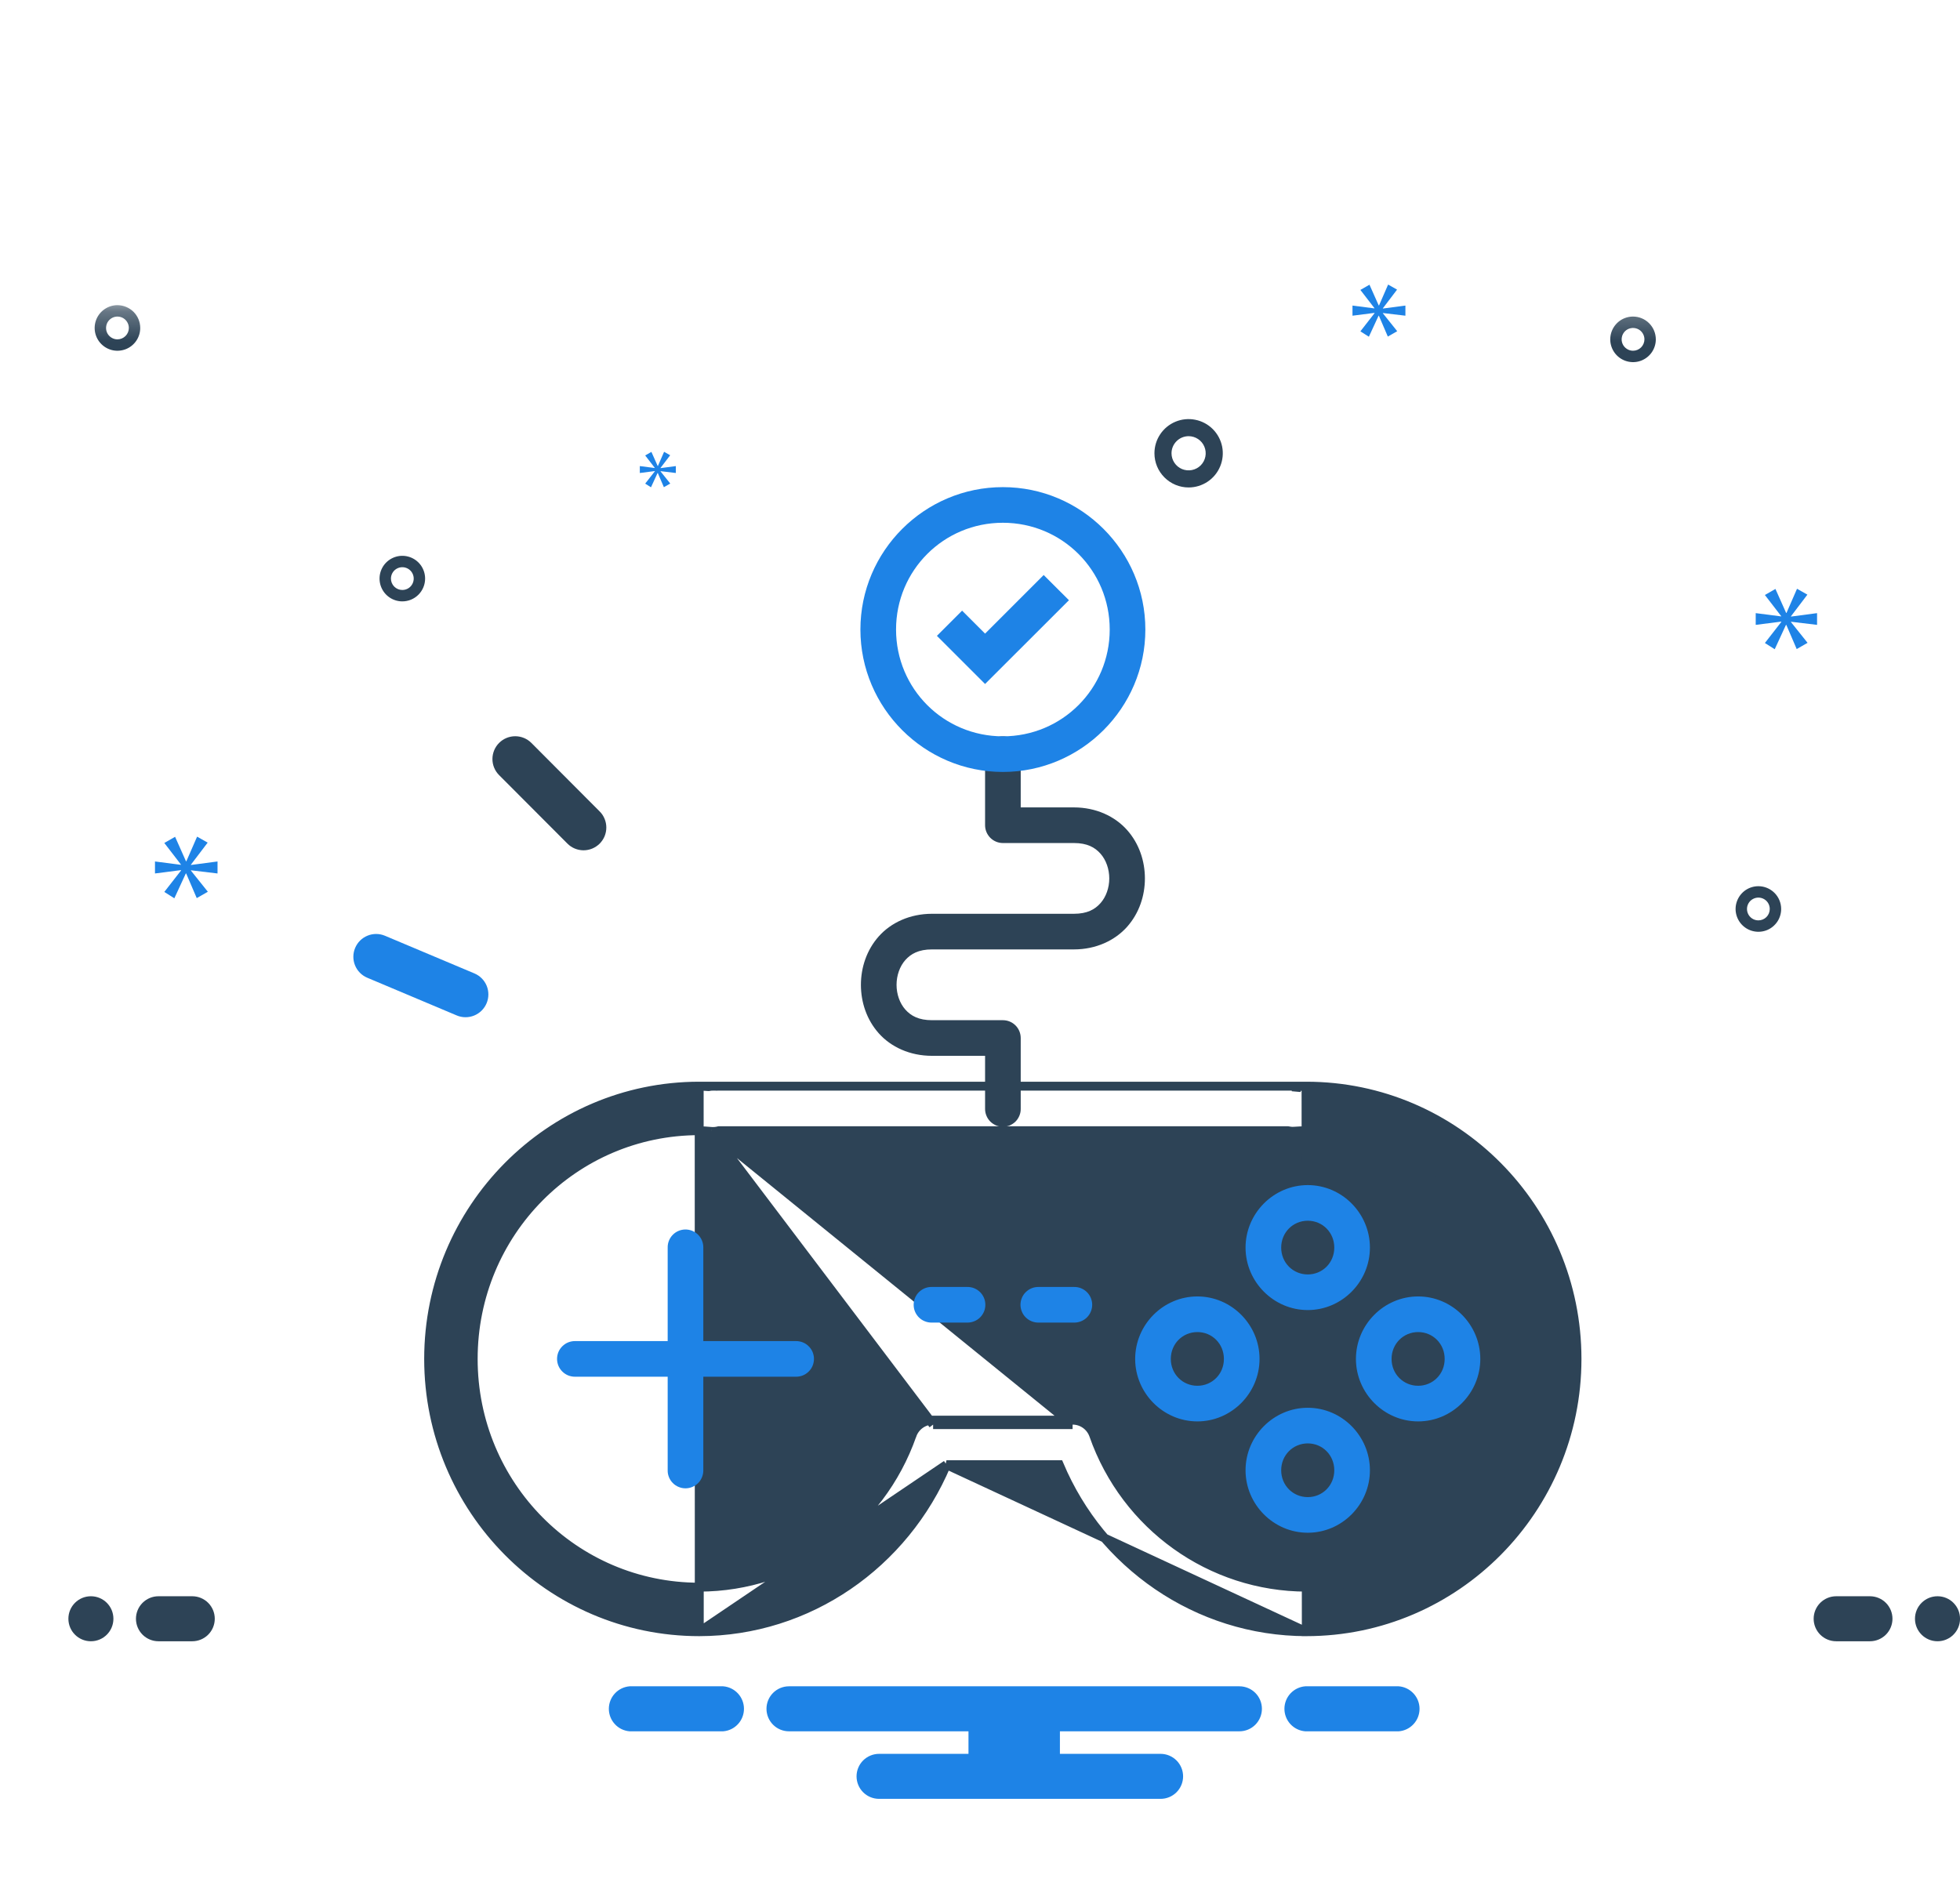 <svg width="66" height="64" viewBox="0 0 66 64" fill="none" xmlns="http://www.w3.org/2000/svg">
<mask id="mask0_365_1176" style="mask-type:alpha" maskUnits="userSpaceOnUse" x="0" y="10" width="66" height="47">
<rect y="10.278" width="66" height="46.047" fill="#C4C4C4"/>
</mask>
<g mask="url(#mask0_365_1176)">
<path d="M19.105 28.411C19.176 28.483 19.26 28.54 19.353 28.579C19.447 28.618 19.546 28.638 19.647 28.639C19.748 28.639 19.849 28.619 19.942 28.581C20.035 28.542 20.12 28.486 20.192 28.415C20.263 28.343 20.32 28.259 20.359 28.165C20.397 28.072 20.417 27.972 20.417 27.871C20.417 27.77 20.397 27.67 20.358 27.577C20.32 27.483 20.263 27.399 20.191 27.328L17.891 25.02C17.747 24.877 17.552 24.797 17.349 24.797C17.146 24.797 16.951 24.878 16.808 25.021C16.664 25.164 16.583 25.359 16.582 25.562C16.581 25.765 16.661 25.96 16.804 26.104L19.105 28.411Z" fill="#2D4356"/>
<path d="M12.367 32.931L15.38 34.201C15.568 34.28 15.779 34.281 15.967 34.204C16.156 34.127 16.306 33.979 16.385 33.791C16.464 33.604 16.465 33.392 16.389 33.204C16.312 33.015 16.163 32.865 15.976 32.786L12.963 31.517C12.775 31.438 12.564 31.437 12.376 31.514C12.188 31.591 12.037 31.739 11.959 31.927C11.88 32.114 11.878 32.325 11.955 32.513C12.031 32.702 12.18 32.852 12.367 32.931L12.367 32.931Z" fill="#1E83E6"/>
<path d="M59.371 66.685H8.166C8.057 66.671 7.946 66.68 7.84 66.712C7.735 66.744 7.638 66.799 7.555 66.871C7.472 66.944 7.406 67.033 7.361 67.133C7.315 67.234 7.292 67.343 7.292 67.453C7.292 67.563 7.315 67.672 7.361 67.772C7.406 67.872 7.472 67.962 7.555 68.034C7.638 68.107 7.735 68.161 7.84 68.193C7.946 68.225 8.057 68.234 8.166 68.22H59.371C59.48 68.234 59.591 68.225 59.696 68.193C59.801 68.161 59.899 68.107 59.981 68.034C60.064 67.962 60.13 67.872 60.176 67.772C60.221 67.672 60.245 67.563 60.245 67.453C60.245 67.343 60.221 67.234 60.176 67.133C60.13 67.033 60.064 66.944 59.981 66.871C59.899 66.799 59.801 66.744 59.696 66.712C59.591 66.68 59.48 66.671 59.371 66.685ZM40.025 16.418C40.252 16.418 40.475 16.35 40.664 16.224C40.854 16.097 41.001 15.918 41.088 15.707C41.175 15.497 41.198 15.265 41.154 15.042C41.109 14.819 41 14.614 40.839 14.453C40.678 14.292 40.473 14.182 40.249 14.138C40.026 14.093 39.794 14.116 39.584 14.203C39.374 14.29 39.194 14.438 39.068 14.627C38.941 14.816 38.874 15.039 38.874 15.267C38.874 15.572 38.995 15.864 39.211 16.08C39.427 16.296 39.719 16.418 40.025 16.418ZM40.025 14.691C40.139 14.691 40.25 14.725 40.344 14.788C40.439 14.851 40.513 14.941 40.556 15.046C40.6 15.152 40.611 15.267 40.589 15.379C40.567 15.491 40.512 15.593 40.432 15.674C40.351 15.754 40.249 15.809 40.137 15.831C40.025 15.853 39.91 15.842 39.804 15.799C39.699 15.755 39.609 15.681 39.546 15.586C39.483 15.492 39.449 15.38 39.449 15.267C39.449 15.114 39.51 14.968 39.618 14.86C39.726 14.752 39.872 14.691 40.025 14.691ZM59.211 29.848C59.059 29.848 58.911 29.893 58.784 29.977C58.658 30.062 58.56 30.182 58.502 30.322C58.444 30.462 58.428 30.616 58.458 30.765C58.488 30.914 58.561 31.051 58.668 31.158C58.775 31.265 58.912 31.339 59.061 31.368C59.21 31.398 59.364 31.383 59.505 31.325C59.645 31.267 59.764 31.168 59.849 31.042C59.933 30.916 59.978 30.767 59.978 30.616C59.978 30.412 59.897 30.217 59.753 30.073C59.609 29.929 59.414 29.848 59.211 29.848ZM59.211 30.999C59.135 30.999 59.061 30.977 58.998 30.935C58.934 30.892 58.885 30.832 58.856 30.762C58.827 30.692 58.82 30.615 58.834 30.541C58.849 30.466 58.886 30.398 58.939 30.344C58.993 30.291 59.062 30.254 59.136 30.239C59.21 30.224 59.288 30.232 59.358 30.261C59.428 30.29 59.488 30.339 59.53 30.402C59.572 30.465 59.594 30.54 59.594 30.616C59.594 30.717 59.554 30.815 59.482 30.887C59.41 30.959 59.312 30.999 59.211 30.999ZM3.955 10.278C3.803 10.278 3.655 10.323 3.529 10.408C3.402 10.492 3.304 10.612 3.246 10.752C3.188 10.892 3.173 11.047 3.202 11.195C3.232 11.344 3.305 11.481 3.412 11.588C3.52 11.696 3.656 11.769 3.805 11.799C3.954 11.828 4.108 11.813 4.249 11.755C4.389 11.697 4.509 11.598 4.593 11.472C4.677 11.346 4.722 11.197 4.722 11.046C4.722 10.842 4.641 10.647 4.497 10.503C4.353 10.36 4.158 10.279 3.955 10.278ZM3.955 11.43C3.879 11.43 3.805 11.407 3.742 11.365C3.679 11.323 3.629 11.263 3.6 11.193C3.571 11.123 3.564 11.045 3.579 10.971C3.593 10.896 3.63 10.828 3.684 10.774C3.737 10.721 3.806 10.684 3.88 10.669C3.955 10.655 4.032 10.662 4.102 10.691C4.172 10.72 4.232 10.77 4.274 10.833C4.316 10.896 4.339 10.97 4.339 11.046C4.339 11.148 4.298 11.245 4.226 11.317C4.154 11.389 4.057 11.429 3.955 11.43ZM54.99 10.662C54.838 10.662 54.69 10.707 54.563 10.791C54.437 10.876 54.339 10.996 54.281 11.136C54.223 11.276 54.208 11.43 54.237 11.579C54.267 11.728 54.34 11.865 54.447 11.972C54.554 12.079 54.691 12.153 54.84 12.182C54.989 12.212 55.143 12.197 55.283 12.139C55.424 12.08 55.544 11.982 55.628 11.856C55.712 11.73 55.757 11.581 55.757 11.43C55.757 11.226 55.676 11.031 55.532 10.887C55.388 10.743 55.193 10.662 54.99 10.662ZM54.99 11.813C54.914 11.813 54.84 11.791 54.777 11.748C54.714 11.706 54.664 11.646 54.635 11.576C54.606 11.506 54.599 11.429 54.614 11.355C54.628 11.28 54.665 11.212 54.718 11.158C54.772 11.104 54.84 11.068 54.915 11.053C54.989 11.038 55.067 11.046 55.137 11.075C55.207 11.104 55.267 11.153 55.309 11.216C55.351 11.279 55.374 11.354 55.374 11.43C55.373 11.531 55.333 11.629 55.261 11.701C55.189 11.773 55.092 11.813 54.99 11.813ZM14.315 19.488C14.315 19.336 14.27 19.188 14.186 19.061C14.102 18.935 13.982 18.837 13.842 18.779C13.701 18.721 13.547 18.705 13.398 18.735C13.249 18.765 13.113 18.838 13.005 18.945C12.898 19.052 12.825 19.189 12.795 19.338C12.766 19.487 12.781 19.641 12.839 19.781C12.897 19.922 12.995 20.041 13.122 20.126C13.248 20.21 13.396 20.255 13.548 20.255C13.751 20.255 13.947 20.174 14.09 20.03C14.234 19.886 14.315 19.691 14.315 19.488ZM13.164 19.488C13.164 19.412 13.187 19.337 13.229 19.274C13.271 19.211 13.331 19.162 13.401 19.133C13.471 19.104 13.548 19.096 13.623 19.111C13.697 19.126 13.766 19.163 13.819 19.216C13.873 19.27 13.909 19.338 13.924 19.413C13.939 19.487 13.931 19.564 13.902 19.634C13.873 19.705 13.824 19.765 13.761 19.807C13.698 19.849 13.624 19.871 13.548 19.871C13.446 19.871 13.349 19.831 13.277 19.759C13.205 19.687 13.164 19.589 13.164 19.488Z" fill="#2D4356"/>
</g>
<g clip-path="url(#clip0_365_1176)">
<path d="M3.061 55.279C3.48 55.279 3.819 54.94 3.819 54.521C3.819 54.102 3.48 53.763 3.061 53.763C2.642 53.763 2.303 54.102 2.303 54.521C2.303 54.94 2.642 55.279 3.061 55.279Z" fill="#2D4356"/>
<path d="M6.474 53.763H5.336C5.135 53.763 4.942 53.843 4.8 53.985C4.658 54.127 4.578 54.32 4.578 54.521C4.578 54.722 4.658 54.915 4.8 55.057C4.942 55.199 5.135 55.279 5.336 55.279H6.474C6.675 55.279 6.868 55.199 7.01 55.057C7.152 54.915 7.232 54.722 7.232 54.521C7.232 54.32 7.152 54.127 7.01 53.985C6.868 53.843 6.675 53.763 6.474 53.763ZM62.968 53.763H61.83C61.629 53.763 61.436 53.843 61.294 53.985C61.152 54.127 61.072 54.32 61.072 54.521C61.072 54.722 61.152 54.915 61.294 55.057C61.436 55.199 61.629 55.279 61.83 55.279H62.968C63.169 55.279 63.362 55.199 63.504 55.057C63.646 54.915 63.726 54.722 63.726 54.521C63.726 54.32 63.646 54.127 63.504 53.985C63.362 53.843 63.169 53.763 62.968 53.763Z" fill="#2D4356"/>
<path d="M65.243 55.279C65.662 55.279 66.001 54.94 66.001 54.521C66.001 54.102 65.662 53.763 65.243 53.763C64.824 53.763 64.484 54.102 64.484 54.521C64.484 54.94 64.824 55.279 65.243 55.279Z" fill="#2D4356"/>
<path d="M47.101 56.796H43.951C43.761 56.811 43.583 56.898 43.453 57.038C43.323 57.179 43.251 57.363 43.251 57.554C43.251 57.745 43.323 57.93 43.453 58.07C43.583 58.211 43.761 58.297 43.951 58.312H47.101C47.292 58.297 47.469 58.211 47.599 58.07C47.729 57.93 47.801 57.745 47.801 57.554C47.801 57.363 47.729 57.179 47.599 57.038C47.469 56.898 47.292 56.811 47.101 56.796ZM24.352 56.796H21.202C21.011 56.811 20.833 56.898 20.704 57.038C20.574 57.179 20.502 57.363 20.502 57.554C20.502 57.745 20.574 57.93 20.704 58.07C20.833 58.211 21.011 58.297 21.202 58.312H24.352C24.543 58.297 24.72 58.211 24.85 58.07C24.98 57.93 25.052 57.745 25.052 57.554C25.052 57.363 24.98 57.179 24.85 57.038C24.72 56.898 24.543 56.811 24.352 56.796ZM41.734 56.796H26.568C26.367 56.796 26.174 56.876 26.032 57.018C25.89 57.16 25.81 57.353 25.81 57.554C25.81 57.755 25.89 57.948 26.032 58.09C26.174 58.233 26.367 58.312 26.568 58.312H32.612V59.071H29.602C29.401 59.071 29.208 59.151 29.065 59.293C28.923 59.435 28.843 59.628 28.843 59.829C28.843 60.03 28.923 60.223 29.065 60.365C29.208 60.508 29.401 60.587 29.602 60.587H39.081C39.282 60.587 39.474 60.508 39.617 60.365C39.759 60.223 39.839 60.03 39.839 59.829C39.839 59.628 39.759 59.435 39.617 59.293C39.474 59.151 39.282 59.071 39.081 59.071H35.691V58.312H41.734C41.936 58.312 42.129 58.233 42.271 58.09C42.413 57.948 42.493 57.755 42.493 57.554C42.493 57.353 42.413 57.16 42.271 57.018C42.129 56.876 41.936 56.796 41.734 56.796Z" fill="#1E83E6"/>
<path d="M6.429 29.122L6.993 28.38L6.637 28.179L6.275 29.009H6.263L5.896 28.184L5.533 28.392L6.091 29.116V29.128L5.219 29.015V29.419L6.097 29.306V29.318L5.533 30.041L5.871 30.255L6.257 29.419H6.269L6.625 30.249L6.999 30.035L6.429 29.323V29.312L7.325 29.419V29.015L6.429 29.133V29.122Z" fill="#1E83E6"/>
<path d="M22.051 15.873L21.726 16.289L21.921 16.412L22.143 15.931H22.15L22.355 16.409L22.57 16.286L22.242 15.876V15.869L22.758 15.931V15.698L22.242 15.767V15.76L22.567 15.333L22.362 15.217L22.154 15.695H22.147L21.935 15.22L21.726 15.34L22.047 15.756V15.763L21.545 15.698V15.931L22.051 15.866V15.873Z" fill="#1E83E6"/>
<path d="M61.187 21.046V20.651L60.309 20.767V20.755L60.861 20.028L60.512 19.83L60.157 20.645H60.146L59.785 19.836L59.43 20.04L59.977 20.75V20.761L59.121 20.651V21.046L59.983 20.936V20.947L59.43 21.657L59.761 21.867L60.14 21.046H60.151L60.501 21.861L60.867 21.651L60.309 20.953V20.941L61.187 21.046Z" fill="#1E83E6"/>
<path d="M46.567 10.382L47.044 9.755L46.743 9.584L46.437 10.287H46.426L46.115 9.589L45.809 9.765L46.281 10.377V10.387L45.543 10.292V10.633L46.286 10.538V10.548L45.809 11.16L46.095 11.341L46.422 10.633H46.431L46.733 11.336L47.049 11.155L46.567 10.553V10.543L47.325 10.633V10.292L46.567 10.392V10.382Z" fill="#1E83E6"/>
<path d="M23.547 54.957H23.546C18.516 54.957 14.434 50.832 14.434 45.77C14.434 40.709 18.514 36.585 23.542 36.583M23.547 54.957L23.544 36.583C23.543 36.583 23.543 36.583 23.542 36.583M23.547 54.957C27.215 54.952 30.453 52.695 31.871 49.332M23.547 54.957L31.871 49.332M23.542 36.583C23.55 36.582 23.558 36.582 23.565 36.583L23.567 36.583V36.583C23.662 36.585 23.756 36.591 23.847 36.597C23.85 36.597 23.854 36.598 23.858 36.598C23.908 36.588 23.959 36.582 24.01 36.583M23.542 36.583L43.979 36.583M43.979 36.583L43.98 36.583L43.991 36.583V36.583C49.021 36.583 53.103 40.708 53.103 45.77C53.103 50.832 49.021 54.957 43.991 54.957C43.991 54.957 43.991 54.957 43.991 54.957H43.988L43.979 36.583ZM43.979 36.583C43.886 36.584 43.793 36.589 43.704 36.593C43.689 36.594 43.674 36.595 43.66 36.596M24.01 36.583C24.01 36.583 24.011 36.583 24.011 36.583L24.01 36.733V36.583H24.01ZM24.01 36.583H43.524H43.525V36.583C43.571 36.583 43.615 36.587 43.66 36.596M43.66 36.596C43.653 36.596 43.647 36.596 43.641 36.597L43.648 36.747L43.681 36.6C43.674 36.599 43.667 36.597 43.66 36.596ZM31.871 49.332H35.666C37.084 52.695 40.319 54.952 43.988 54.957L31.871 49.332ZM23.949 38.108L23.948 38.108C23.813 38.096 23.678 38.087 23.544 38.083H23.542C19.336 38.085 15.934 41.515 15.934 45.77C15.934 50.026 19.338 53.457 23.546 53.457C26.768 53.453 29.636 51.405 30.712 48.334L30.713 48.333C30.764 48.187 30.86 48.06 30.987 47.97C31.114 47.88 31.266 47.832 31.422 47.832M23.949 38.108L31.421 47.982M23.949 38.108C24.037 38.115 24.125 38.106 24.21 38.083H43.358C43.43 38.099 43.504 38.106 43.578 38.101L43.579 38.101C43.719 38.091 43.858 38.084 43.996 38.083C48.203 38.084 51.605 41.515 51.605 45.77C51.605 50.026 48.201 53.457 43.993 53.457C40.771 53.453 37.903 51.405 36.827 48.334L36.827 48.333C36.775 48.187 36.679 48.06 36.552 47.97C36.425 47.88 36.273 47.832 36.118 47.832M23.949 38.108L36.118 47.982M31.422 47.832L31.421 47.982M31.422 47.832H31.421V47.982M31.422 47.832H36.118M31.421 47.982H36.118M36.118 47.832L36.118 47.982M36.118 47.832H36.118V47.982" fill="#2D4356" stroke="#2D4356" stroke-width="0.3"/>
<path fill-rule="evenodd" clip-rule="evenodd" d="M23.073 41.41C22.914 41.413 22.762 41.478 22.651 41.593C22.541 41.707 22.48 41.861 22.483 42.02V49.52C22.481 49.599 22.496 49.678 22.526 49.752C22.555 49.825 22.599 49.893 22.655 49.949C22.711 50.006 22.777 50.051 22.851 50.081C22.924 50.112 23.003 50.128 23.082 50.128C23.162 50.128 23.241 50.112 23.314 50.081C23.387 50.051 23.454 50.006 23.51 49.949C23.566 49.893 23.61 49.825 23.639 49.752C23.669 49.678 23.684 49.599 23.683 49.52V42.02C23.684 41.939 23.669 41.859 23.639 41.785C23.608 41.71 23.564 41.643 23.507 41.586C23.45 41.529 23.382 41.484 23.308 41.454C23.233 41.424 23.153 41.409 23.073 41.41Z" fill="#1E83E6"/>
<path fill-rule="evenodd" clip-rule="evenodd" d="M19.366 45.169C19.287 45.168 19.208 45.183 19.134 45.212C19.06 45.242 18.993 45.286 18.937 45.342C18.88 45.398 18.835 45.464 18.804 45.537C18.774 45.611 18.758 45.69 18.758 45.769C18.758 45.849 18.774 45.927 18.804 46.001C18.835 46.074 18.88 46.141 18.937 46.196C18.993 46.252 19.06 46.296 19.134 46.326C19.208 46.355 19.287 46.37 19.366 46.369H26.801C26.88 46.37 26.959 46.355 27.033 46.326C27.107 46.296 27.174 46.252 27.23 46.196C27.287 46.141 27.332 46.074 27.363 46.001C27.393 45.927 27.409 45.849 27.409 45.769C27.409 45.69 27.393 45.611 27.363 45.537C27.332 45.464 27.287 45.398 27.23 45.342C27.174 45.286 27.107 45.242 27.033 45.212C26.959 45.183 26.88 45.168 26.801 45.169H19.366Z" fill="#1E83E6"/>
<path d="M44.037 39.915C42.886 39.915 41.942 40.867 41.942 42.02C41.942 43.172 42.886 44.124 44.037 44.124C45.188 44.124 46.13 43.172 46.13 42.02C46.13 40.867 45.188 39.915 44.037 39.915ZM44.037 41.115C44.535 41.115 44.93 41.511 44.93 42.02C44.93 42.529 44.535 42.924 44.037 42.924C43.539 42.924 43.142 42.529 43.142 42.02C43.142 41.511 43.539 41.115 44.037 41.115ZM47.754 43.665C46.603 43.665 45.659 44.617 45.659 45.77C45.659 46.922 46.603 47.874 47.754 47.874C48.906 47.874 49.847 46.922 49.847 45.77C49.847 44.617 48.906 43.665 47.754 43.665ZM47.754 44.865C48.252 44.865 48.647 45.261 48.647 45.77C48.647 46.279 48.252 46.674 47.754 46.674C47.256 46.674 46.859 46.279 46.859 45.77C46.859 45.261 47.256 44.865 47.754 44.865ZM44.037 47.415C42.886 47.415 41.942 48.367 41.942 49.52C41.942 50.672 42.886 51.624 44.037 51.624C45.188 51.624 46.13 50.672 46.13 49.52C46.13 48.367 45.188 47.415 44.037 47.415ZM44.037 48.615C44.535 48.615 44.93 49.011 44.93 49.52C44.93 50.029 44.535 50.424 44.037 50.424C43.539 50.424 43.142 50.029 43.142 49.52C43.142 49.011 43.539 48.615 44.037 48.615ZM40.32 43.665C39.169 43.665 38.225 44.617 38.225 45.77C38.225 46.922 39.169 47.874 40.32 47.874C41.471 47.874 42.413 46.922 42.413 45.77C42.413 44.617 41.471 43.665 40.32 43.665ZM40.32 44.865C40.818 44.865 41.213 45.261 41.213 45.77C41.213 46.279 40.818 46.674 40.32 46.674C39.822 46.674 39.425 46.279 39.425 45.77C39.425 45.261 39.822 44.865 40.32 44.865Z" fill="#1E83E6"/>
<path fill-rule="evenodd" clip-rule="evenodd" d="M33.762 24.801C33.683 24.802 33.605 24.819 33.533 24.85C33.461 24.881 33.395 24.927 33.34 24.983C33.286 25.04 33.243 25.107 33.214 25.18C33.184 25.253 33.17 25.331 33.171 25.41V27.794C33.171 27.953 33.235 28.105 33.347 28.218C33.46 28.331 33.612 28.394 33.771 28.394H36.162C36.609 28.394 36.869 28.54 37.057 28.752C37.246 28.965 37.353 29.272 37.353 29.587C37.353 29.901 37.246 30.206 37.057 30.419C36.869 30.631 36.609 30.777 36.162 30.777H31.383C30.636 30.777 29.999 31.079 29.59 31.539C29.182 31.999 28.99 32.589 28.99 33.17C28.99 33.752 29.182 34.342 29.59 34.801C29.999 35.261 30.636 35.561 31.383 35.561H33.171V37.342C33.17 37.422 33.185 37.501 33.215 37.574C33.244 37.648 33.288 37.715 33.344 37.772C33.4 37.828 33.467 37.873 33.54 37.904C33.613 37.935 33.692 37.951 33.771 37.951C33.851 37.951 33.93 37.935 34.003 37.904C34.076 37.873 34.143 37.828 34.199 37.772C34.255 37.715 34.298 37.648 34.328 37.574C34.358 37.501 34.373 37.422 34.371 37.342V34.961C34.371 34.802 34.308 34.649 34.196 34.537C34.083 34.424 33.931 34.361 33.771 34.361H31.383C30.936 34.361 30.674 34.215 30.485 34.002C30.297 33.79 30.19 33.485 30.19 33.17C30.19 32.856 30.297 32.548 30.485 32.336C30.674 32.124 30.936 31.977 31.383 31.977H36.162C36.909 31.977 37.544 31.675 37.953 31.216C38.361 30.756 38.553 30.168 38.553 29.587C38.553 29.005 38.361 28.415 37.953 27.956C37.544 27.496 36.909 27.194 36.162 27.194H34.371V25.41C34.373 25.33 34.358 25.25 34.328 25.175C34.297 25.101 34.252 25.033 34.196 24.977C34.139 24.92 34.071 24.875 33.997 24.845C33.922 24.814 33.842 24.8 33.762 24.801Z" fill="#2D4356"/>
<path fill-rule="evenodd" clip-rule="evenodd" d="M31.374 43.346C31.295 43.345 31.216 43.359 31.142 43.389C31.068 43.419 31.001 43.463 30.944 43.519C30.888 43.574 30.843 43.641 30.812 43.714C30.781 43.788 30.766 43.866 30.766 43.946C30.766 44.025 30.781 44.104 30.812 44.177C30.843 44.251 30.888 44.317 30.944 44.373C31.001 44.429 31.068 44.473 31.142 44.502C31.216 44.532 31.295 44.547 31.374 44.546H32.572C32.651 44.547 32.73 44.532 32.804 44.502C32.878 44.473 32.945 44.429 33.002 44.373C33.058 44.317 33.103 44.251 33.134 44.177C33.165 44.104 33.18 44.025 33.18 43.946C33.18 43.866 33.165 43.788 33.134 43.714C33.103 43.641 33.058 43.574 33.002 43.519C32.945 43.463 32.878 43.419 32.804 43.389C32.73 43.359 32.651 43.345 32.572 43.346H31.374ZM34.972 43.346C34.892 43.345 34.813 43.359 34.739 43.389C34.666 43.419 34.599 43.463 34.542 43.519C34.485 43.574 34.44 43.641 34.41 43.714C34.379 43.788 34.363 43.866 34.363 43.946C34.363 44.025 34.379 44.104 34.41 44.177C34.44 44.251 34.485 44.317 34.542 44.373C34.599 44.429 34.666 44.473 34.739 44.502C34.813 44.532 34.892 44.547 34.972 44.546H36.169C36.249 44.547 36.328 44.532 36.402 44.502C36.475 44.473 36.543 44.429 36.599 44.373C36.656 44.317 36.701 44.251 36.731 44.177C36.762 44.104 36.778 44.025 36.778 43.946C36.778 43.866 36.762 43.788 36.731 43.714C36.701 43.641 36.656 43.574 36.599 43.519C36.543 43.463 36.475 43.419 36.402 43.389C36.328 43.359 36.249 43.345 36.169 43.346H34.972Z" fill="#1E83E6"/>
<path d="M33.77 16.407C31.128 16.407 28.973 18.56 28.973 21.203C28.973 23.845 31.128 26 33.77 26C36.412 26 38.568 23.845 38.568 21.203C38.568 18.56 36.412 16.407 33.77 16.407ZM33.77 17.607C35.764 17.607 37.368 19.209 37.368 21.203C37.368 23.196 35.764 24.8 33.77 24.8C31.777 24.8 30.173 23.196 30.173 21.203C30.173 19.209 31.777 17.607 33.77 17.607Z" fill="#1E83E6"/>
<path fill-rule="evenodd" clip-rule="evenodd" d="M35.144 19.367L33.171 21.341L32.397 20.567L31.549 21.416L33.171 23.037L35.995 20.216L35.144 19.367Z" fill="#1E83E6"/>
</g>
<defs>
<clipPath id="clip0_365_1176">
<rect width="63.698" height="63.698" fill="white" transform="translate(2.303 0.302)"/>
</clipPath>
</defs>
</svg>
